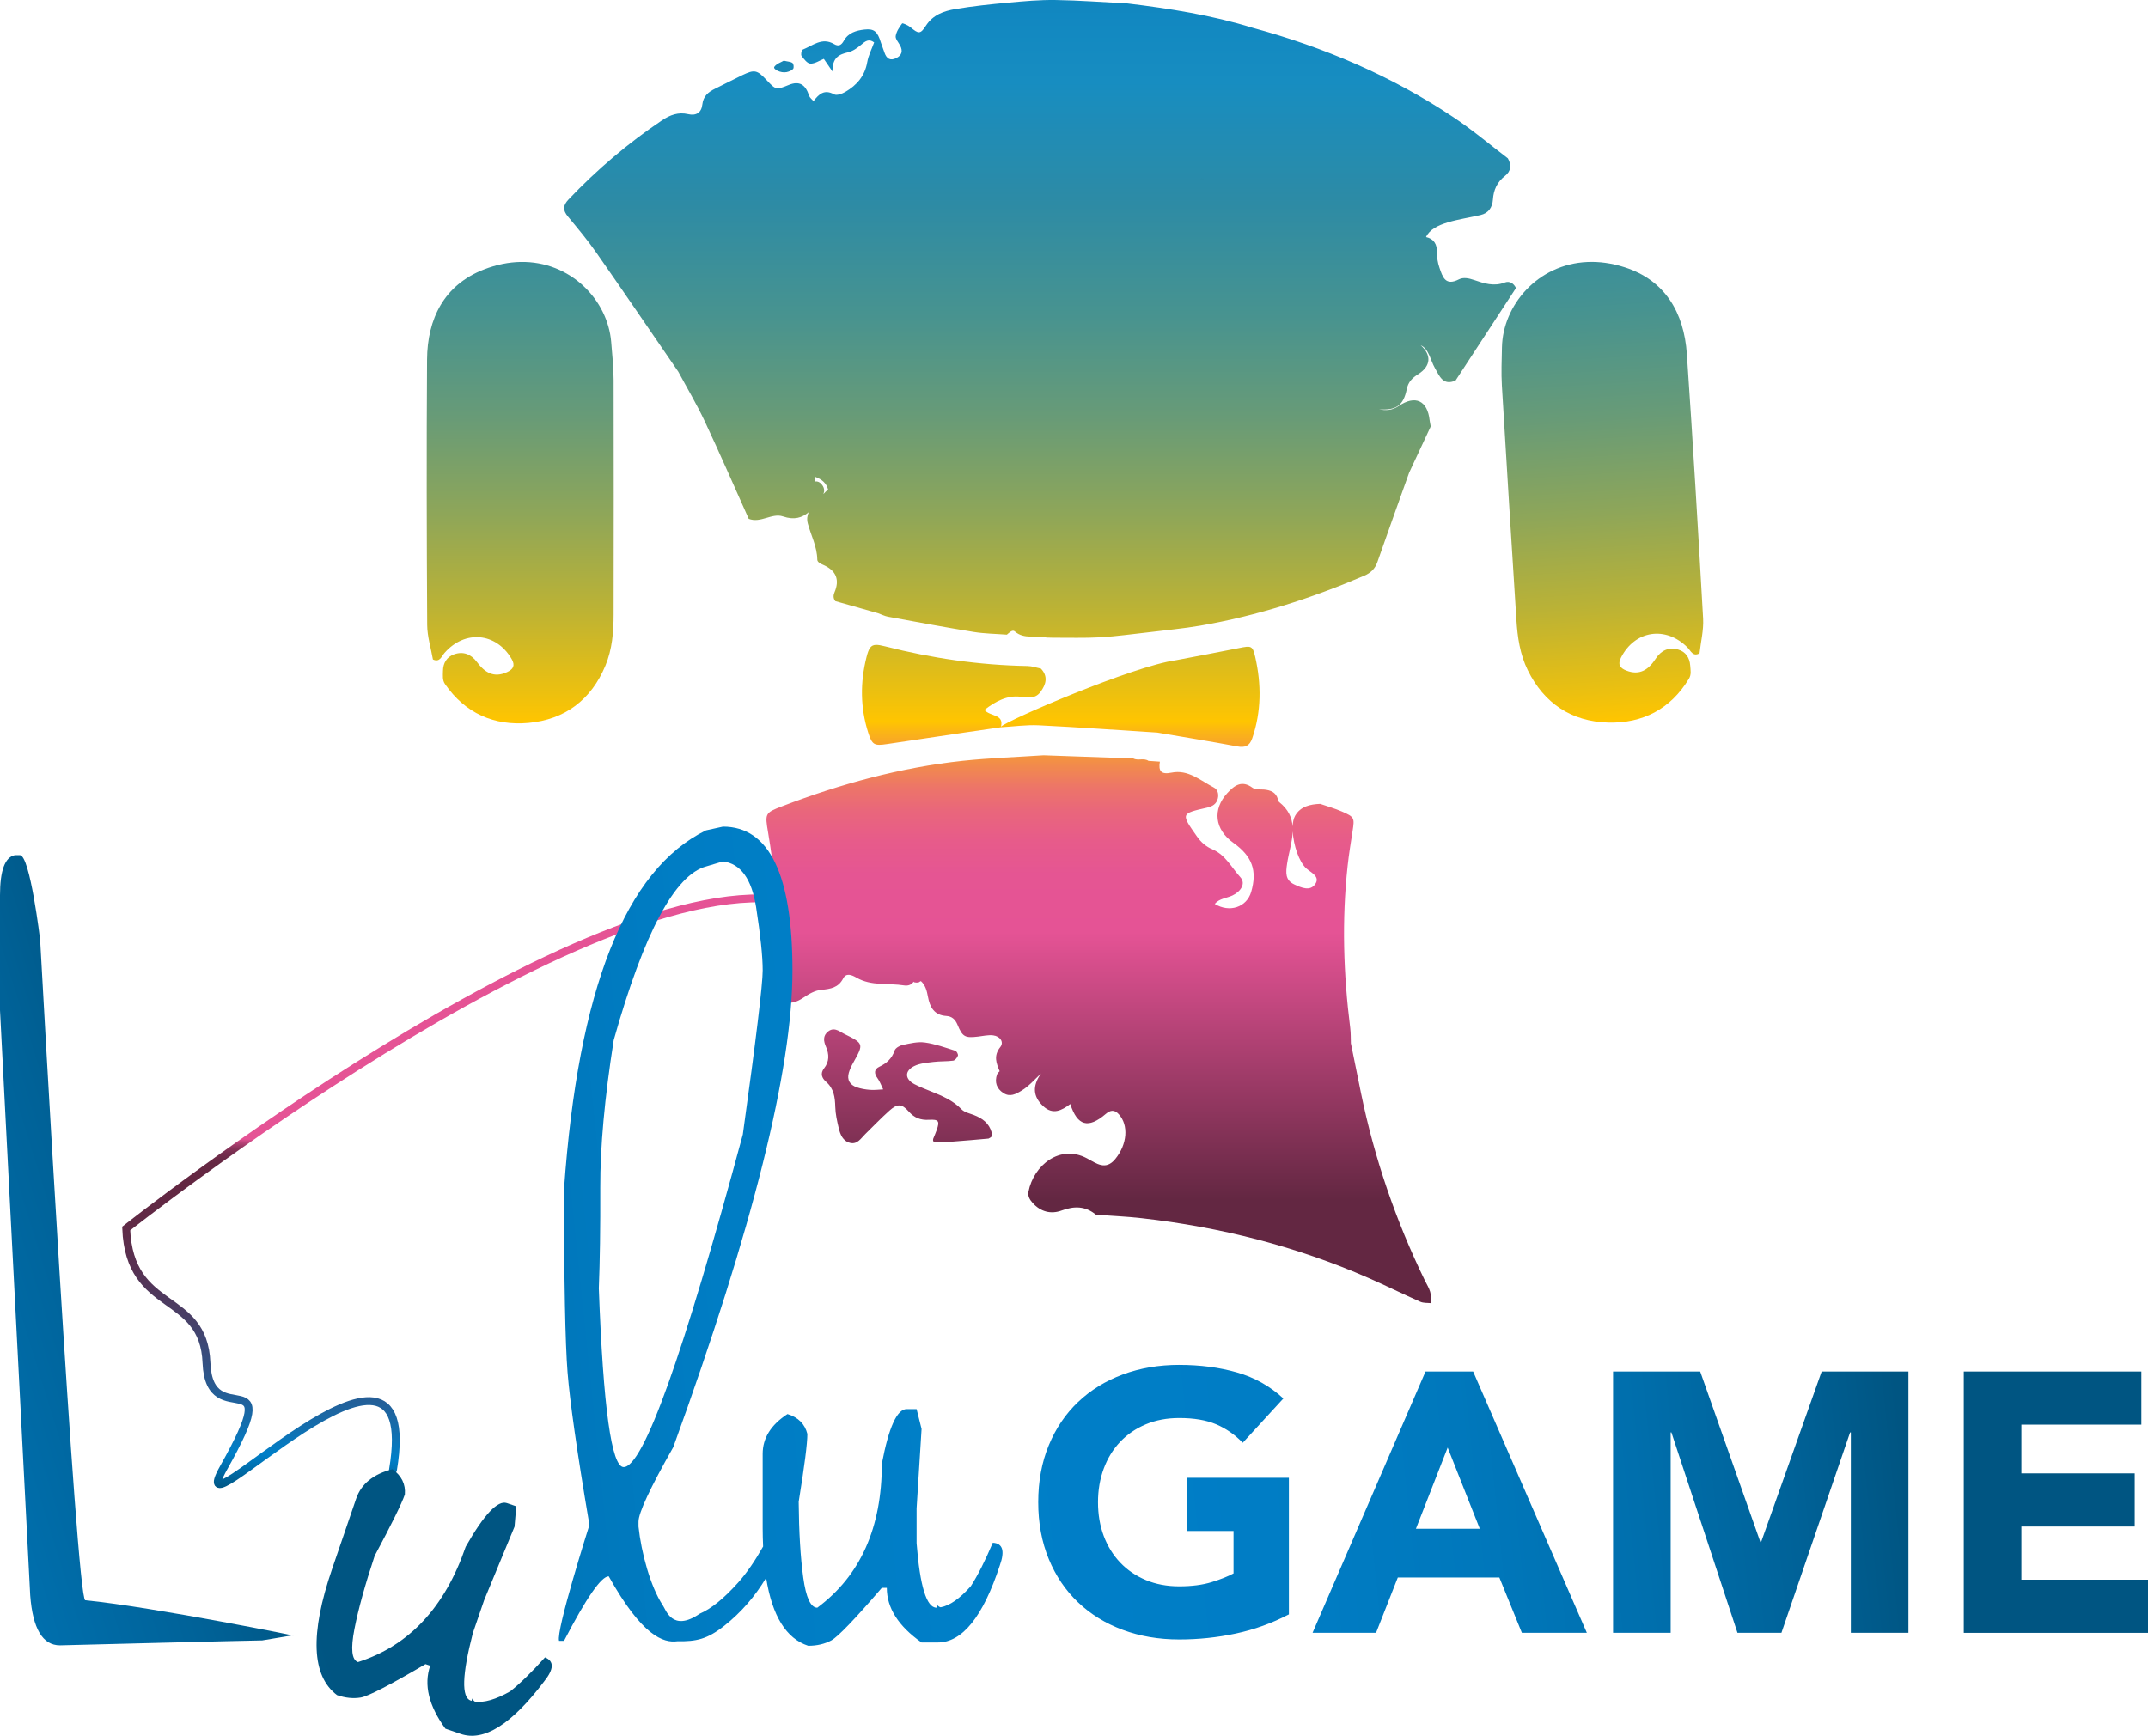 <?xml version="1.0" encoding="UTF-8" standalone="no"?>
<!-- Generator: Adobe Illustrator 16.0.0, SVG Export Plug-In . SVG Version: 6.00 Build 0)  -->

<svg
   version="1.1"
   x="0px"
   y="0px"
   width="273.451"
   height="221.028"
   viewBox="0 0 273.451 221.028"
   enable-background="new 0 0 283.464 325.009"
   xml:space="preserve"
   id="svg1191"
   sodipodi:docname="LogoSalutation.svg"
   inkscape:version="1.3 (0e150ed6c4, 2023-07-21)"
   xmlns:inkscape="http://www.inkscape.org/namespaces/inkscape"
   xmlns:sodipodi="http://sodipodi.sourceforge.net/DTD/sodipodi-0.dtd"
   xmlns:xlink="http://www.w3.org/1999/xlink"
   xmlns="http://www.w3.org/2000/svg"
   xmlns:svg="http://www.w3.org/2000/svg"><defs
   id="defs1191"><linearGradient
     id="SVGID_1_"
     gradientUnits="userSpaceOnUse"
     x1="-63.963"
     y1="257.757"
     x2="-63.963"
     y2="218.885"
     gradientTransform="matrix(-1.148,-0.045,0.045,1.153,-51.068,-110.153)">&#10;		<stop
   offset="0"
   style="stop-color:#005582"
   id="stop1" />&#10;		<stop
   offset="0.106"
   style="stop-color:#007FC8"
   id="stop2" />&#10;		<stop
   offset="0.196"
   style="stop-color:#156CAB"
   id="stop3" />&#10;		<stop
   offset="0.336"
   style="stop-color:#315386"
   id="stop4" />&#10;		<stop
   offset="0.475"
   style="stop-color:#474068"
   id="stop5" />&#10;		<stop
   offset="0.612"
   style="stop-color:#563253"
   id="stop6" />&#10;		<stop
   offset="0.745"
   style="stop-color:#602A46"
   id="stop7" />&#10;		<stop
   offset="0.872"
   style="stop-color:#632742"
   id="stop8" />&#10;		<stop
   offset="0.926"
   style="stop-color:#652843"
   id="stop9" />&#10;		<stop
   offset="0.946"
   style="stop-color:#6C2A48"
   id="stop10" />&#10;		<stop
   offset="0.96"
   style="stop-color:#772E4F"
   id="stop11" />&#10;		<stop
   offset="0.972"
   style="stop-color:#88345A"
   id="stop12" />&#10;		<stop
   offset="0.981"
   style="stop-color:#9E3B68"
   id="stop13" />&#10;		<stop
   offset="0.99"
   style="stop-color:#BA4479"
   id="stop14" />&#10;		<stop
   offset="0.998"
   style="stop-color:#D94F8D"
   id="stop15" />&#10;		<stop
   offset="1"
   style="stop-color:#E55395"
   id="stop16" />&#10;	</linearGradient><linearGradient
     id="SVGID_54_"
     gradientUnits="userSpaceOnUse"
     x1="-75.662"
     y1="-238.974"
     x2="159.335"
     y2="-263.473"
     gradientTransform="matrix(0.981,-0.195,0.195,0.981,-63.929,498.025)">&#10;		<stop
   offset="0"
   style="stop-color:#005582"
   id="stop1109" />&#10;		<stop
   offset="0.033"
   style="stop-color:#005B8B"
   id="stop1110" />&#10;		<stop
   offset="0.145"
   style="stop-color:#006BA6"
   id="stop1111" />&#10;		<stop
   offset="0.259"
   style="stop-color:#0076B9"
   id="stop1112" />&#10;		<stop
   offset="0.376"
   style="stop-color:#007DC4"
   id="stop1113" />&#10;		<stop
   offset="0.5"
   style="stop-color:#007FC8"
   id="stop1114" />&#10;		<stop
   offset="0.657"
   style="stop-color:#007DC5"
   id="stop1115" />&#10;		<stop
   offset="0.764"
   style="stop-color:#0078BC"
   id="stop1116" />&#10;		<stop
   offset="0.855"
   style="stop-color:#006FAD"
   id="stop1117" />&#10;		<stop
   offset="0.938"
   style="stop-color:#006298"
   id="stop1118" />&#10;		<stop
   offset="1"
   style="stop-color:#005582"
   id="stop1119" />&#10;	</linearGradient><linearGradient
     id="SVGID_3_"
     gradientUnits="userSpaceOnUse"
     x1="117.273"
     y1="-2.228"
     x2="117.273"
     y2="257.972"
     gradientTransform="translate(11.287,-101.274)">&#10;				<stop
   offset="0"
   style="stop-color:#005582"
   id="stop38" />&#10;				<stop
   offset="0.15"
   style="stop-color:#007FC8"
   id="stop39" />&#10;				<stop
   offset="0.288"
   style="stop-color:#0380C6"
   id="stop40" />&#10;				<stop
   offset="0.37"
   style="stop-color:#0B82C0"
   id="stop41" />&#10;				<stop
   offset="0.438"
   style="stop-color:#178dc1;stop-opacity:1;"
   id="stop42" />&#10;				<stop
   offset="0.497"
   style="stop-color:#2D8BA5"
   id="stop43" />&#10;				<stop
   offset="0.551"
   style="stop-color:#479390"
   id="stop44" />&#10;				<stop
   offset="0.602"
   style="stop-color:#689B77"
   id="stop45" />&#10;				<stop
   offset="0.649"
   style="stop-color:#8EA659"
   id="stop46" />&#10;				<stop
   offset="0.694"
   style="stop-color:#BAB236"
   id="stop47" />&#10;				<stop
   offset="0.736"
   style="stop-color:#EBC010"
   id="stop48" />&#10;				<stop
   offset="0.751"
   style="stop-color:#FFC500"
   id="stop49" />&#10;				<stop
   offset="0.753"
   style="stop-color:#FDBE0A"
   id="stop50" />&#10;				<stop
   offset="0.763"
   style="stop-color:#F7A12F"
   id="stop51" />&#10;				<stop
   offset="0.773"
   style="stop-color:#F1894E"
   id="stop52" />&#10;				<stop
   offset="0.783"
   style="stop-color:#ED7568"
   id="stop53" />&#10;				<stop
   offset="0.795"
   style="stop-color:#E9667C"
   id="stop54" />&#10;				<stop
   offset="0.809"
   style="stop-color:#E75B8A"
   id="stop55" />&#10;				<stop
   offset="0.826"
   style="stop-color:#E55593"
   id="stop56" />&#10;				<stop
   offset="0.854"
   style="stop-color:#E55395"
   id="stop57" />&#10;				<stop
   offset="0.985"
   style="stop-color:#632742"
   id="stop58" />&#10;			</linearGradient><linearGradient
     id="SVGID_5_"
     gradientUnits="userSpaceOnUse"
     x1="54.939"
     y1="-2.226"
     x2="54.939"
     y2="257.969">&#10;				<stop
   offset="0"
   style="stop-color:#005582"
   id="stop80" />&#10;				<stop
   offset="0.15"
   style="stop-color:#007FC8"
   id="stop81" />&#10;				<stop
   offset="0.288"
   style="stop-color:#0380C6"
   id="stop82" />&#10;				<stop
   offset="0.37"
   style="stop-color:#0B82C0"
   id="stop83" />&#10;				<stop
   offset="0.438"
   style="stop-color:#1986B4"
   id="stop84" />&#10;				<stop
   offset="0.497"
   style="stop-color:#2D8BA5"
   id="stop85" />&#10;				<stop
   offset="0.551"
   style="stop-color:#479390"
   id="stop86" />&#10;				<stop
   offset="0.602"
   style="stop-color:#689B77"
   id="stop87" />&#10;				<stop
   offset="0.649"
   style="stop-color:#8EA659"
   id="stop88" />&#10;				<stop
   offset="0.694"
   style="stop-color:#BAB236"
   id="stop89" />&#10;				<stop
   offset="0.736"
   style="stop-color:#EBC010"
   id="stop90" />&#10;				<stop
   offset="0.751"
   style="stop-color:#FFC500"
   id="stop91" />&#10;				<stop
   offset="0.753"
   style="stop-color:#FDBE0A"
   id="stop92" />&#10;				<stop
   offset="0.763"
   style="stop-color:#F7A12F"
   id="stop93" />&#10;				<stop
   offset="0.773"
   style="stop-color:#F1894E"
   id="stop94" />&#10;				<stop
   offset="0.783"
   style="stop-color:#ED7568"
   id="stop95" />&#10;				<stop
   offset="0.795"
   style="stop-color:#E9667C"
   id="stop96" />&#10;				<stop
   offset="0.809"
   style="stop-color:#E75B8A"
   id="stop97" />&#10;				<stop
   offset="0.826"
   style="stop-color:#E55593"
   id="stop98" />&#10;				<stop
   offset="0.854"
   style="stop-color:#E55395"
   id="stop99" />&#10;				<stop
   offset="0.985"
   style="stop-color:#632742"
   id="stop100" />&#10;			</linearGradient><linearGradient
     id="SVGID_8_"
     gradientUnits="userSpaceOnUse"
     x1="132.394"
     y1="-2.226"
     x2="132.394"
     y2="257.971"
     gradientTransform="translate(11.287,-101.274)">&#10;				<stop
   offset="0"
   style="stop-color:#005582"
   id="stop143" />&#10;				<stop
   offset="0.15"
   style="stop-color:#007FC8"
   id="stop144" />&#10;				<stop
   offset="0.288"
   style="stop-color:#0380C6"
   id="stop145" />&#10;				<stop
   offset="0.37"
   style="stop-color:#0B82C0"
   id="stop146" />&#10;				<stop
   offset="0.438"
   style="stop-color:#1986B4"
   id="stop147" />&#10;				<stop
   offset="0.497"
   style="stop-color:#2D8BA5"
   id="stop148" />&#10;				<stop
   offset="0.551"
   style="stop-color:#479390"
   id="stop149" />&#10;				<stop
   offset="0.602"
   style="stop-color:#689B77"
   id="stop150" />&#10;				<stop
   offset="0.649"
   style="stop-color:#8EA659"
   id="stop151" />&#10;				<stop
   offset="0.694"
   style="stop-color:#BAB236"
   id="stop152" />&#10;				<stop
   offset="0.736"
   style="stop-color:#EBC010"
   id="stop153" />&#10;				<stop
   offset="0.751"
   style="stop-color:#FFC500"
   id="stop154" />&#10;				<stop
   offset="0.753"
   style="stop-color:#FDBE0A"
   id="stop155" />&#10;				<stop
   offset="0.763"
   style="stop-color:#F7A12F"
   id="stop156" />&#10;				<stop
   offset="0.773"
   style="stop-color:#F1894E"
   id="stop157" />&#10;				<stop
   offset="0.783"
   style="stop-color:#ED7568"
   id="stop158" />&#10;				<stop
   offset="0.795"
   style="stop-color:#E9667C"
   id="stop159" />&#10;				<stop
   offset="0.809"
   style="stop-color:#E75B8A"
   id="stop160" />&#10;				<stop
   offset="0.826"
   style="stop-color:#E55593"
   id="stop161" />&#10;				<stop
   offset="0.854"
   style="stop-color:#E55395"
   id="stop162" />&#10;				<stop
   offset="0.985"
   style="stop-color:#632742"
   id="stop163" />&#10;			</linearGradient><linearGradient
     id="SVGID_26_"
     gradientUnits="userSpaceOnUse"
     x1="110.133"
     y1="-2.203"
     x2="110.133"
     y2="257.961"
     gradientTransform="translate(11.287,-101.274)">&#10;				<stop
   offset="0"
   style="stop-color:#005582"
   id="stop521" />&#10;				<stop
   offset="0.15"
   style="stop-color:#007FC8"
   id="stop522" />&#10;				<stop
   offset="0.288"
   style="stop-color:#0380C6"
   id="stop523" />&#10;				<stop
   offset="0.37"
   style="stop-color:#0B82C0"
   id="stop524" />&#10;				<stop
   offset="0.438"
   style="stop-color:#1986B4"
   id="stop525" />&#10;				<stop
   offset="0.497"
   style="stop-color:#2D8BA5"
   id="stop526" />&#10;				<stop
   offset="0.551"
   style="stop-color:#479390"
   id="stop527" />&#10;				<stop
   offset="0.602"
   style="stop-color:#689B77"
   id="stop528" />&#10;				<stop
   offset="0.649"
   style="stop-color:#8EA659"
   id="stop529" />&#10;				<stop
   offset="0.694"
   style="stop-color:#BAB236"
   id="stop530" />&#10;				<stop
   offset="0.736"
   style="stop-color:#EBC010"
   id="stop531" />&#10;				<stop
   offset="0.751"
   style="stop-color:#FFC500"
   id="stop532" />&#10;				<stop
   offset="0.753"
   style="stop-color:#FDBE0A"
   id="stop533" />&#10;				<stop
   offset="0.763"
   style="stop-color:#F7A12F"
   id="stop534" />&#10;				<stop
   offset="0.773"
   style="stop-color:#F1894E"
   id="stop535" />&#10;				<stop
   offset="0.783"
   style="stop-color:#ED7568"
   id="stop536" />&#10;				<stop
   offset="0.795"
   style="stop-color:#E9667C"
   id="stop537" />&#10;				<stop
   offset="0.809"
   style="stop-color:#E75B8A"
   id="stop538" />&#10;				<stop
   offset="0.826"
   style="stop-color:#E55593"
   id="stop539" />&#10;				<stop
   offset="0.854"
   style="stop-color:#E55395"
   id="stop540" />&#10;				<stop
   offset="0.985"
   style="stop-color:#632742"
   id="stop541" />&#10;			</linearGradient><linearGradient
     id="SVGID_38_"
     gradientUnits="userSpaceOnUse"
     x1="88.505"
     y1="-2.272"
     x2="88.505"
     y2="258.03"
     gradientTransform="translate(11.287,-101.274)">&#10;				<stop
   offset="0"
   style="stop-color:#005582"
   id="stop773" />&#10;				<stop
   offset="0.15"
   style="stop-color:#007FC8"
   id="stop774" />&#10;				<stop
   offset="0.288"
   style="stop-color:#0380C6"
   id="stop775" />&#10;				<stop
   offset="0.37"
   style="stop-color:#0B82C0"
   id="stop776" />&#10;				<stop
   offset="0.438"
   style="stop-color:#1986B4"
   id="stop777" />&#10;				<stop
   offset="0.497"
   style="stop-color:#2D8BA5"
   id="stop778" />&#10;				<stop
   offset="0.551"
   style="stop-color:#479390"
   id="stop779" />&#10;				<stop
   offset="0.602"
   style="stop-color:#689B77"
   id="stop780" />&#10;				<stop
   offset="0.649"
   style="stop-color:#8EA659"
   id="stop781" />&#10;				<stop
   offset="0.694"
   style="stop-color:#BAB236"
   id="stop782" />&#10;				<stop
   offset="0.736"
   style="stop-color:#EBC010"
   id="stop783" />&#10;				<stop
   offset="0.751"
   style="stop-color:#FFC500"
   id="stop784" />&#10;				<stop
   offset="0.753"
   style="stop-color:#FDBE0A"
   id="stop785" />&#10;				<stop
   offset="0.763"
   style="stop-color:#F7A12F"
   id="stop786" />&#10;				<stop
   offset="0.773"
   style="stop-color:#F1894E"
   id="stop787" />&#10;				<stop
   offset="0.783"
   style="stop-color:#ED7568"
   id="stop788" />&#10;				<stop
   offset="0.795"
   style="stop-color:#E9667C"
   id="stop789" />&#10;				<stop
   offset="0.809"
   style="stop-color:#E75B8A"
   id="stop790" />&#10;				<stop
   offset="0.826"
   style="stop-color:#E55593"
   id="stop791" />&#10;				<stop
   offset="0.854"
   style="stop-color:#E55395"
   id="stop792" />&#10;				<stop
   offset="0.985"
   style="stop-color:#632742"
   id="stop793" />&#10;			</linearGradient><linearGradient
     id="SVGID_39_"
     gradientUnits="userSpaceOnUse"
     x1="133.944"
     y1="-2.011"
     x2="133.944"
     y2="257.906"
     gradientTransform="translate(11.287,-101.274)">&#10;				<stop
   offset="0"
   style="stop-color:#005582"
   id="stop794" />&#10;				<stop
   offset="0.15"
   style="stop-color:#007FC8"
   id="stop795" />&#10;				<stop
   offset="0.288"
   style="stop-color:#0380C6"
   id="stop796" />&#10;				<stop
   offset="0.37"
   style="stop-color:#0B82C0"
   id="stop797" />&#10;				<stop
   offset="0.438"
   style="stop-color:#1986B4"
   id="stop798" />&#10;				<stop
   offset="0.497"
   style="stop-color:#2D8BA5"
   id="stop799" />&#10;				<stop
   offset="0.551"
   style="stop-color:#479390"
   id="stop800" />&#10;				<stop
   offset="0.602"
   style="stop-color:#689B77"
   id="stop801" />&#10;				<stop
   offset="0.649"
   style="stop-color:#8EA659"
   id="stop802" />&#10;				<stop
   offset="0.694"
   style="stop-color:#BAB236"
   id="stop803" />&#10;				<stop
   offset="0.736"
   style="stop-color:#EBC010"
   id="stop804" />&#10;				<stop
   offset="0.751"
   style="stop-color:#FFC500"
   id="stop805" />&#10;				<stop
   offset="0.753"
   style="stop-color:#FDBE0A"
   id="stop806" />&#10;				<stop
   offset="0.763"
   style="stop-color:#F7A12F"
   id="stop807" />&#10;				<stop
   offset="0.773"
   style="stop-color:#F1894E"
   id="stop808" />&#10;				<stop
   offset="0.783"
   style="stop-color:#ED7568"
   id="stop809" />&#10;				<stop
   offset="0.795"
   style="stop-color:#E9667C"
   id="stop810" />&#10;				<stop
   offset="0.809"
   style="stop-color:#E75B8A"
   id="stop811" />&#10;				<stop
   offset="0.826"
   style="stop-color:#E55593"
   id="stop812" />&#10;				<stop
   offset="0.854"
   style="stop-color:#E55395"
   id="stop813" />&#10;				<stop
   offset="0.985"
   style="stop-color:#632742"
   id="stop814" />&#10;			</linearGradient><linearGradient
     id="SVGID_46_"
     gradientUnits="userSpaceOnUse"
     x1="141.747"
     y1="-2.822"
     x2="141.747"
     y2="258.6"
     gradientTransform="translate(11.287,-101.274)">&#10;				<stop
   offset="0"
   style="stop-color:#005582"
   id="stop941" />&#10;				<stop
   offset="0.15"
   style="stop-color:#007FC8"
   id="stop942" />&#10;				<stop
   offset="0.288"
   style="stop-color:#0380C6"
   id="stop943" />&#10;				<stop
   offset="0.37"
   style="stop-color:#0B82C0"
   id="stop944" />&#10;				<stop
   offset="0.438"
   style="stop-color:#1986B4"
   id="stop945" />&#10;				<stop
   offset="0.497"
   style="stop-color:#2D8BA5"
   id="stop946" />&#10;				<stop
   offset="0.551"
   style="stop-color:#479390"
   id="stop947" />&#10;				<stop
   offset="0.602"
   style="stop-color:#689B77"
   id="stop948" />&#10;				<stop
   offset="0.649"
   style="stop-color:#8EA659"
   id="stop949" />&#10;				<stop
   offset="0.694"
   style="stop-color:#BAB236"
   id="stop950" />&#10;				<stop
   offset="0.736"
   style="stop-color:#EBC010"
   id="stop951" />&#10;				<stop
   offset="0.751"
   style="stop-color:#FFC500"
   id="stop952" />&#10;				<stop
   offset="0.753"
   style="stop-color:#FDBE0A"
   id="stop953" />&#10;				<stop
   offset="0.763"
   style="stop-color:#F7A12F"
   id="stop954" />&#10;				<stop
   offset="0.773"
   style="stop-color:#F1894E"
   id="stop955" />&#10;				<stop
   offset="0.783"
   style="stop-color:#ED7568"
   id="stop956" />&#10;				<stop
   offset="0.795"
   style="stop-color:#E9667C"
   id="stop957" />&#10;				<stop
   offset="0.809"
   style="stop-color:#E75B8A"
   id="stop958" />&#10;				<stop
   offset="0.826"
   style="stop-color:#E55593"
   id="stop959" />&#10;				<stop
   offset="0.854"
   style="stop-color:#E55395"
   id="stop960" />&#10;				<stop
   offset="0.985"
   style="stop-color:#632742"
   id="stop961" />&#10;			</linearGradient><linearGradient
     id="SVGID_56_"
     gradientUnits="userSpaceOnUse"
     x1="7.93"
     y1="269.206"
     x2="242.93"
     y2="244.706"
     gradientTransform="translate(-5.006,-101.274)">&#10;			<stop
   offset="0"
   style="stop-color:#005582"
   id="stop1131" />&#10;			<stop
   offset="0.033"
   style="stop-color:#005B8B"
   id="stop1132" />&#10;			<stop
   offset="0.145"
   style="stop-color:#006BA6"
   id="stop1133" />&#10;			<stop
   offset="0.259"
   style="stop-color:#0076B9"
   id="stop1134" />&#10;			<stop
   offset="0.376"
   style="stop-color:#007DC4"
   id="stop1135" />&#10;			<stop
   offset="0.5"
   style="stop-color:#007FC8"
   id="stop1136" />&#10;			<stop
   offset="0.657"
   style="stop-color:#007DC5"
   id="stop1137" />&#10;			<stop
   offset="0.764"
   style="stop-color:#0078BC"
   id="stop1138" />&#10;			<stop
   offset="0.855"
   style="stop-color:#006FAD"
   id="stop1139" />&#10;			<stop
   offset="0.938"
   style="stop-color:#006298"
   id="stop1140" />&#10;			<stop
   offset="1"
   style="stop-color:#005582"
   id="stop1141" />&#10;		</linearGradient><linearGradient
     inkscape:collect="always"
     xlink:href="#SVGID_5_"
     id="linearGradient24"
     gradientUnits="userSpaceOnUse"
     x1="54.939"
     y1="-2.226"
     x2="54.939"
     y2="257.969"
     gradientTransform="matrix(-0.998,0.062,0.062,0.998,248.646,-104.41)" /><linearGradient
     inkscape:collect="always"
     xlink:href="#SVGID_5_"
     id="linearGradient2"
     gradientUnits="userSpaceOnUse"
     x1="54.939"
     y1="-2.226"
     x2="54.939"
     y2="257.969"
     gradientTransform="translate(11.287,-101.274)" /></defs><sodipodi:namedview
   id="namedview1191"
   pagecolor="#000000"
   bordercolor="#eeeeee"
   borderopacity="1"
   inkscape:showpageshadow="0"
   inkscape:pageopacity="0"
   inkscape:pagecheckerboard="0"
   inkscape:deskcolor="#d1d1d1"
   inkscape:zoom="1.1661215"
   inkscape:cx="124.34381"
   inkscape:cy="244.39991"
   inkscape:window-width="1280"
   inkscape:window-height="961"
   inkscape:window-x="-8"
   inkscape:window-y="-8"
   inkscape:window-maximized="1"
   inkscape:current-layer="svg1191" />&#10;<path
   id="path23"
   style="fill:url(#linearGradient24)"
   d="m 202.108,33.362 c 1.475,-0.062 3.055,0.142 4.715,0.673 5.146,1.646 7.56,5.778 7.921,11.016 0.768,11.231 1.439,22.471 2.071,33.712 0.082,1.464 -0.293,2.954 -0.457,4.431 -0.86,0.461 -1.108,-0.324 -1.532,-0.75 -2.782,-2.788 -6.714,-2.174 -8.469,1.3 -0.445,0.878 -0.12,1.332 0.685,1.644 1.735,0.675 2.846,-0.145 3.749,-1.528 0.673,-1.035 1.651,-1.498 2.844,-1.151 0.951,0.278 1.463,1.024 1.537,2.032 0.04,0.573 0.172,1.156 -0.167,1.693 -2.336,3.867 -5.914,5.694 -10.282,5.574 -4.638,-0.13 -8.148,-2.421 -10.233,-6.673 -0.993,-2.025 -1.306,-4.212 -1.445,-6.429 -0.629,-9.936 -1.256,-19.873 -1.847,-29.814 -0.095,-1.617 -0.023,-3.244 0.01,-4.865 0.11,-5.328 4.509,-10.595 10.902,-10.865 z"
   sodipodi:nodetypes="sccccccccccccscccs"
   inkscape:transform-center-y="27.843031"
   inkscape:transform-center-x="-1.7607154" />&#10;&#10;<path
   fill="none"
   stroke="url(#SVGID_1_)"
   stroke-linecap="round"
   stroke-miterlimit="10"
   d="m 50.029,187.162 c 4.06,-24.095 -27.543,10.377 -21.55,-0.278 8.113,-14.423 -1.831,-4.124 -2.192,-13.331 -0.361,-9.213 -9.794,-6.192 -10.223,-17.114 0,0 58.873,-46.668 84.707,-41.668"
   id="path16"
   style="stroke:url(#SVGID_1_)"
   sodipodi:nodetypes="ccccc" /><path
   id="path58"
   style="fill:url(#SVGID_3_)"
   d="m 134.366,0.004 c -2.001,-0.032 -4.011,0.153 -6.008,0.336 -2.257,0.208 -4.515,0.441 -6.746,0.818 -1.461,0.248 -2.847,0.729 -3.754,2.139 -0.701,1.09 -0.94,1.016 -1.957,0.168 -0.3,-0.25 -0.999,-0.55 -1.053,-0.479 -0.361,0.479 -0.731,1.03 -0.822,1.602 -0.059,0.36 0.355,0.802 0.564,1.201 0.37,0.703 0.226,1.251 -0.496,1.607 -0.765,0.377 -1.231,0.066 -1.49,-0.684 -0.15,-0.427 -0.304,-0.851 -0.457,-1.277 -0.436,-1.434 -0.864,-1.81 -2.1,-1.672 -1.052,0.118 -2.055,0.404 -2.627,1.43 -0.294,0.528 -0.637,0.778 -1.248,0.414 -1.516,-0.901 -2.717,0.203 -3.992,0.713 -0.141,0.057 -0.255,0.637 -0.137,0.795 0.3,0.404 0.722,0.969 1.117,0.986 0.563,0.025 1.143,-0.383 1.717,-0.607 0.267,0.395 0.538,0.789 1.102,1.611 -0.028,-1.8 0.864,-2.187 1.986,-2.449 0.589,-0.137 1.16,-0.532 1.633,-0.936 0.538,-0.459 0.997,-0.849 1.684,-0.32 -0.3,0.836 -0.73,1.65 -0.879,2.514 -0.305,1.761 -1.326,2.939 -2.789,3.791 -0.412,0.239 -1.097,0.493 -1.424,0.314 -1.26,-0.692 -1.948,-0.021 -2.625,0.859 h -0.002 c -0.193,-0.23 -0.474,-0.429 -0.561,-0.691 -0.46,-1.446 -1.263,-1.901 -2.549,-1.383 -1.661,0.67 -1.662,0.67 -2.885,-0.631 -1.187,-1.263 -1.517,-1.341 -3.045,-0.613 -1.174,0.562 -2.326,1.172 -3.496,1.742 -0.863,0.419 -1.501,0.95 -1.617,2.012 -0.112,1.027 -0.787,1.462 -1.811,1.221 -1.243,-0.293 -2.308,0.108 -3.314,0.785 -4.338,2.915 -8.291,6.28 -11.896,10.07 -0.735,0.771 -0.759,1.38 -0.09,2.184 1.246,1.5 2.503,3.003 3.619,4.6 3.502,5.014 6.938,10.072 10.402,15.113 0.004,0.003 0.008,0.007 0.012,0.01 1.135,2.111 2.366,4.177 3.385,6.344 1.932,4.111 3.74,8.279 5.6,12.424 1.516,0.596 2.964,-0.784 4.355,-0.307 1.457,0.498 2.447,0.158 3.277,-0.535 -0.18,0.427 -0.255,0.889 -0.115,1.42 0.406,1.531 1.187,2.958 1.211,4.617 0.002,0.357 0.494,0.551 0.852,0.715 1.574,0.723 2.018,1.883 1.332,3.475 -0.163,0.381 -0.152,0.749 0.105,1.092 1.818,0.516 3.637,1.029 5.453,1.547 0.423,0.152 0.833,0.365 1.27,0.445 3.624,0.666 7.247,1.344 10.883,1.934 1.396,0.227 2.825,0.239 4.242,0.348 0.294,-0.25 0.711,-0.671 0.994,-0.422 1.22,1.077 2.721,0.445 4.049,0.791 0.278,0.007 0.559,0.013 0.838,0.021 2.006,-0.01 4.018,0.061 6.014,-0.053 2.058,-0.118 4.103,-0.418 6.154,-0.639 2.191,-0.276 4.4,-0.468 6.576,-0.844 7.216,-1.241 14.136,-3.485 20.861,-6.355 0.832,-0.355 1.381,-0.881 1.686,-1.756 1.326,-3.807 2.693,-7.598 4.047,-11.395 h 0.002 c 0.914,-1.955 1.823,-3.912 2.738,-5.863 -0.033,-0.253 -0.11,-0.492 -0.137,-0.752 -0.273,-2.559 -1.832,-3.287 -3.959,-1.834 -0.793,0.543 -1.607,0.577 -2.488,0.404 2.175,0.154 3.103,-0.465 3.527,-2.551 0.191,-0.935 0.695,-1.437 1.457,-1.918 1.681,-1.061 1.681,-2.484 0.324,-3.678 1.045,0.453 1.201,1.84 1.824,2.928 0.56,0.974 1.017,2.263 2.613,1.555 2.564,-3.925 5.127,-7.85 7.691,-11.775 -0.289,-0.609 -0.832,-0.934 -1.42,-0.705 -1.393,0.541 -2.651,0.114 -3.938,-0.326 -0.62,-0.213 -1.334,-0.368 -1.895,-0.08 -1.738,0.895 -2.09,-0.291 -2.5,-1.51 -0.211,-0.621 -0.309,-1.244 -0.297,-1.895 0.015,-1.037 -0.387,-1.755 -1.402,-1.975 0.851,-1.887 4.334,-2.195 6.936,-2.803 1.016,-0.237 1.51,-0.969 1.58,-1.969 0.082,-1.233 0.535,-2.234 1.531,-3.008 0.785,-0.609 0.857,-1.397 0.369,-2.246 -2.317,-1.765 -4.551,-3.656 -6.973,-5.266 -7.854,-5.226 -16.426,-8.892 -25.52,-11.355 -5.216,-1.613 -10.583,-2.453 -15.984,-3.105 h -0.002 -0.002 c -3.036,-0.154 -6.074,-0.387 -9.113,-0.434 z M 103.805,60.732 c 0.82,0.299 1.403,0.8 1.621,1.615 -0.117,0.086 -0.233,0.175 -0.336,0.285 -0.079,0.094 -0.178,0.185 -0.264,0.277 0.141,-0.365 0.14,-0.742 -0.158,-1.146 -0.3,-0.405 -0.633,-0.502 -0.973,-0.447 0.033,-0.162 0.07,-0.323 0.096,-0.486 0.01,-0.032 0.006,-0.066 0.014,-0.098 z" /><path
   id="path100"
   style="fill:url(#linearGradient2)"
   d="m 66.254,33.357 c -1.476,0.029 -3.041,0.331 -4.664,0.963 -5.034,1.961 -7.189,6.234 -7.225,11.484 -0.072,11.257 -0.046,22.517 0.018,33.775 0.009,1.466 0.475,2.931 0.73,4.395 0.887,0.407 1.085,-0.392 1.482,-0.844 2.604,-2.955 6.567,-2.585 8.533,0.773 0.498,0.849 0.202,1.322 -0.582,1.684 -1.69,0.781 -2.85,0.031 -3.836,-1.293 -0.736,-0.991 -1.74,-1.393 -2.91,-0.973 -0.932,0.336 -1.397,1.112 -1.408,2.123 -0.004,0.574 -0.101,1.165 0.271,1.68 2.571,3.715 6.254,5.318 10.607,4.928 4.621,-0.417 7.983,-2.92 9.801,-7.293 0.866,-2.083 1.043,-4.285 1.045,-6.506 0.013,-9.956 0.025,-19.913 0,-29.871 -0.005,-1.62 -0.178,-3.239 -0.311,-4.855 -0.44,-5.311 -5.156,-10.296 -11.553,-10.17 z"
   sodipodi:nodetypes="sccccccccccccscccs" /><path
   id="path163"
   style="fill:url(#SVGID_8_)"
   d="m 132.864,96.176 c -0.002,0.001 -0.005,9.2e-4 -0.008,0.002 -3.427,0.228 -6.868,0.343 -10.283,0.703 -7.935,0.843 -15.574,2.943 -23.012,5.789 -2.183,0.834 -2.188,0.921 -1.779,3.334 0.728,4.301 1.164,8.625 1.07,12.994 -0.034,1.624 0.022,3.25 0.039,4.877 0.224,0.569 0.128,1.176 0.211,1.764 0.299,2.11 1.392,2.6 3.189,1.393 0.712,-0.476 1.43,-0.909 2.291,-0.992 1.121,-0.108 2.145,-0.255 2.758,-1.445 0.383,-0.749 1.093,-0.454 1.695,-0.104 1.893,1.1 4.044,0.666 6.068,0.99 0.466,0.076 0.936,-0.061 1.205,-0.48 0.022,0.025 0.044,0.055 0.066,0.078 0.185,0.045 0.371,0.056 0.559,0.025 0.103,-0.074 0.201,-0.124 0.301,-0.176 0.574,0.512 0.763,1.234 0.902,2.004 0.238,1.305 0.791,2.342 2.332,2.438 0.71,0.044 1.141,0.428 1.428,1.119 0.648,1.563 0.966,1.701 2.623,1.506 0.64,-0.076 1.296,-0.234 1.92,-0.156 0.903,0.11 1.4,0.877 0.902,1.494 -0.892,1.111 -0.492,2.074 -0.078,3.072 -0.135,0.113 -0.247,0.242 -0.328,0.4 -0.345,0.997 -0.065,1.81 0.793,2.373 0.842,0.553 1.593,0.148 2.346,-0.314 0.889,-0.545 1.562,-1.316 2.457,-2.174 -1.141,1.621 -1.019,2.959 0.283,4.17 1.223,1.141 2.35,0.541 3.441,-0.277 0.902,2.788 2.284,3.169 4.504,1.268 0.626,-0.539 1.13,-0.559 1.67,0.031 1.276,1.39 1.082,3.835 -0.445,5.699 -1.238,1.509 -2.397,0.564 -3.607,-0.082 -3.447,-1.838 -6.801,0.893 -7.447,4.25 -0.104,0.539 0.152,1.003 0.518,1.412 1.023,1.143 2.333,1.486 3.705,0.98 1.605,-0.592 3.026,-0.578 4.367,0.537 1.942,0.143 3.888,0.224 5.824,0.443 10.006,1.127 19.676,3.576 28.912,7.629 2.201,0.965 4.356,2.039 6.553,3.012 0.418,0.186 0.941,0.131 1.416,0.184 -0.047,-0.486 -0.023,-0.994 -0.158,-1.455 -0.142,-0.492 -0.433,-0.941 -0.66,-1.41 -3.718,-7.633 -6.445,-15.604 -8.15,-23.924 -0.429,-2.096 -0.851,-4.196 -1.279,-6.295 -0.001,1e-5 -0.003,-2e-5 -0.004,0 -0.023,-0.648 -1.2e-4,-1.305 -0.082,-1.947 -0.865,-6.87 -1.082,-13.748 -0.334,-20.641 0.162,-1.487 0.402,-2.965 0.631,-4.443 0.264,-1.69 0.248,-1.799 -1.375,-2.504 -0.889,-0.385 -1.83,-0.649 -2.746,-0.967 -1.279,0.058 -2.5,0.305 -3.195,1.521 -0.194,0.34 -0.292,0.817 -0.316,1.359 -0.082,-1.106 -0.521,-2.164 -1.723,-3.119 -0.089,-0.072 -0.115,-0.232 -0.15,-0.357 -0.246,-0.889 -0.939,-1.142 -1.748,-1.225 -0.502,-0.05 -1.07,0.077 -1.49,-0.234 -1.345,-0.99 -2.285,-0.312 -3.193,0.674 -1.924,2.09 -1.621,4.649 0.76,6.342 2.399,1.709 3.061,3.527 2.27,6.248 -0.563,1.944 -2.754,2.693 -4.639,1.531 0.604,-0.707 1.514,-0.723 2.256,-1.074 1.022,-0.48 1.75,-1.501 1.004,-2.324 -1.103,-1.217 -1.902,-2.834 -3.492,-3.52 -0.889,-0.384 -1.498,-0.909 -2.045,-1.689 -2.031,-2.895 -2.059,-2.888 1.295,-3.65 0.701,-0.16 1.211,-0.465 1.381,-1.189 0.131,-0.563 -0.035,-1.127 -0.514,-1.375 -1.703,-0.889 -3.268,-2.332 -5.391,-1.896 -1.334,0.272 -1.678,-0.197 -1.479,-1.396 -0.484,-0.034 -0.967,-0.067 -1.447,-0.1 -0.605,-0.404 -1.34,0.017 -1.955,-0.309 -3.797,-0.133 -7.594,-0.267 -11.391,-0.4 z m 31.707,9.691 c 0.09,1.757 0.808,3.915 1.756,4.742 0.601,0.523 1.746,1.01 1.119,1.951 -0.652,0.978 -1.779,0.478 -2.668,0.066 -1.188,-0.552 -1.094,-1.512 -0.924,-2.652 0.2,-1.354 0.668,-2.756 0.717,-4.107 z m -58.443,25.217 c -0.226,-0.003 -0.458,0.068 -0.699,0.258 -0.7,0.552 -0.587,1.243 -0.281,1.943 0.42,0.967 0.442,1.885 -0.242,2.758 -0.512,0.651 -0.28,1.244 0.262,1.715 0.987,0.858 1.134,1.963 1.166,3.18 0.022,0.901 0.226,1.804 0.434,2.686 0.196,0.834 0.526,1.685 1.467,1.91 0.915,0.219 1.366,-0.584 1.912,-1.119 1.019,-0.996 2.008,-2.031 3.068,-2.98 1.021,-0.914 1.574,-0.918 2.471,0.1 0.722,0.817 1.504,1.112 2.57,1.055 1.261,-0.07 1.39,0.165 0.988,1.311 -0.128,0.367 -0.288,0.725 -0.434,1.086 -0.094,0.356 0.043,0.482 0.391,0.391 0.703,0 1.407,0.036 2.105,-0.012 1.516,-0.104 3.029,-0.253 4.543,-0.383 0.318,-0.164 0.624,-0.335 0.395,-0.779 -0.325,-1.184 -1.19,-1.809 -2.275,-2.225 -0.541,-0.207 -1.192,-0.341 -1.566,-0.73 -1.081,-1.123 -2.444,-1.693 -3.834,-2.256 -0.722,-0.294 -1.456,-0.574 -2.146,-0.932 -1.239,-0.644 -1.29,-1.685 -0.035,-2.311 0.722,-0.359 1.61,-0.42 2.434,-0.525 0.837,-0.105 1.691,-0.051 2.525,-0.164 0.235,-0.033 0.508,-0.379 0.602,-0.637 0.057,-0.156 -0.157,-0.567 -0.326,-0.621 -1.282,-0.402 -2.565,-0.873 -3.883,-1.053 -0.92,-0.126 -1.906,0.12 -2.84,0.316 -0.384,0.08 -0.908,0.391 -1.016,0.715 -0.341,1.018 -1.002,1.611 -1.938,2.055 -0.659,0.311 -0.7,0.83 -0.246,1.445 0.316,0.429 0.495,0.957 0.734,1.441 -0.559,0.026 -1.121,0.103 -1.674,0.059 -0.576,-0.045 -1.17,-0.143 -1.713,-0.334 -0.845,-0.3 -1.249,-0.938 -0.986,-1.846 0.127,-0.435 0.323,-0.854 0.545,-1.25 1.377,-2.463 1.381,-2.459 -1.211,-3.738 -0.059,-0.029 -0.115,-0.065 -0.172,-0.098 -0.357,-0.214 -0.717,-0.425 -1.094,-0.43 z" /><path
   id="path541"
   style="fill:url(#SVGID_26_)"
   d="m 111.5,82.113 c -0.655,0.026 -0.909,0.454 -1.189,1.561 -0.815,3.219 -0.8,6.446 0.219,9.627 0.503,1.572 0.774,1.69 2.434,1.438 3.277,-0.494 6.557,-0.977 9.838,-1.463 1.538,-0.227 3.076,-0.445 4.611,-0.668 1.611,-0.093 3.227,-0.33 4.828,-0.252 5.03,0.246 10.057,0.61 15.082,0.928 2.1e-4,-3.1e-4 0.002,3.1e-4 0.002,0 3.388,0.578 6.781,1.123 10.158,1.756 1.014,0.19 1.59,-0.029 1.934,-1.031 1.168,-3.418 1.17,-6.882 0.379,-10.352 -0.334,-1.467 -0.514,-1.452 -2.076,-1.135 -2.67,0.54 -5.346,1.035 -8.02,1.547 -5.461,0.744 -21.531,7.67 -22.271,8.465 0.405,-1.635 -1.369,-1.268 -2.102,-2.137 1.384,-1.095 2.917,-1.881 4.568,-1.678 1.068,0.133 1.925,0.259 2.572,-0.619 0.687,-0.932 1,-1.966 0.041,-2.967 -0.566,-0.112 -1.132,-0.317 -1.701,-0.326 -6.145,-0.108 -12.177,-0.986 -18.125,-2.506 -0.503,-0.128 -0.884,-0.199 -1.182,-0.188 z" /><path
   fill="url(#SVGID_38_)"
   d="m 99.774,7.726 c 0.525,0.125 0.897,0.122 1.12,0.302 0.146,0.117 0.194,0.6 0.073,0.745 -0.183,0.219 -0.536,0.348 -0.84,0.411 -0.741,0.153 -1.765,-0.376 -1.548,-0.683 0.278,-0.393 0.858,-0.571 1.195,-0.775 z"
   id="path793"
   style="fill:url(#SVGID_38_)" /><path
   fill="url(#SVGID_39_)"
   d="m 146.208,96.885 c -0.652,-0.104 -1.303,-0.205 -1.955,-0.307 0.653,0.102 1.303,0.204 1.955,0.307 z"
   id="path814"
   style="fill:url(#SVGID_39_)" /><path
   fill="url(#SVGID_46_)"
   d="m 153.31,22.788 c -0.084,0.068 -0.156,0.171 -0.236,0.179 -0.102,0.009 -0.211,-0.061 -0.316,-0.097 0.072,-0.063 0.141,-0.174 0.219,-0.182 0.101,-0.01 0.21,0.061 0.333,0.1 z"
   id="path961"
   style="fill:url(#SVGID_46_)" /><path
   id="path1119"
   style="fill:url(#SVGID_54_)"
   d="M 1.896,108.892 C 0.633,109.137 2.1470268e-7,110.843 2.1470268e-7,114.006 v 14.641 L 3.846,203.14 c 0.319,4.254 1.583,6.373 3.793,6.373 0,0 24.481,-0.629 25.744,-0.629 l 3.795,-0.633 c 2.355,0.421 -17.683,-3.635 -26.324,-4.479 -1.124,0 -5.742,-84.08 -5.742,-84.08 0,0 -1.283,-10.801 -2.58,-10.801 z m 48.068,78.191 c -2.439,0.618 -3.981,1.87 -4.629,3.766 l -3.07,8.973 c -2.819,8.24 -2.605,13.582 0.641,16.031 1.063,0.364 2.068,0.465 3.014,0.307 0.945,-0.158 3.697,-1.576 8.246,-4.254 l 0.598,0.207 c -0.831,2.428 -0.183,5.098 1.936,8.012 l 1.947,0.666 c 2.957,1.014 6.505,-1.225 10.646,-6.713 1.232,-1.545 1.264,-2.554 0.09,-3.031 -1.683,1.875 -3.16,3.318 -4.436,4.33 -1.838,1.039 -3.339,1.473 -4.504,1.297 -0.125,-0.076 -0.225,-0.209 -0.314,-0.387 l -0.105,0.299 -0.098,-0.033 c -1.195,-0.408 -1.108,-3.276 0.266,-8.594 0.149,-0.432 1.436,-4.188 1.436,-4.188 l 3.873,-9.365 0.221,-2.598 -1.197,-0.41 c -1.164,-0.397 -2.91,1.455 -5.24,5.559 -2.64,7.709 -7.21,12.606 -13.713,14.686 -0.798,-0.274 -0.947,-1.678 -0.449,-4.221 0.497,-2.537 1.354,-5.641 2.572,-9.307 2.166,-4.048 3.446,-6.654 3.844,-7.818 0.112,-1.297 -0.416,-2.37 -1.572,-3.213 z" /><path
   id="path1141"
   style="fill:url(#SVGID_56_)"
   d="m 92.033,105.261 -2.16,0.475 c -10.253,5.022 -16.278,20.248 -18.07,45.674 0,11.803 0.152,19.58 0.449,23.34 0.3,3.758 1.204,10.1 2.715,19.02 v 0.631 c 0,0 -4.218,13.275 -3.795,14.539 h 0.631 c 2.845,-5.477 4.742,-8.217 5.691,-8.217 4.252,7.619 6.95,8.514 8.744,8.268 2.383,0.039 3.784,-0.238 5.979,-1.977 2.117,-1.676 3.887,-3.713 5.314,-6.096 0.771,4.844 2.55,7.732 5.355,8.65 1.121,0 2.105,-0.229 2.949,-0.686 0.843,-0.459 2.985,-2.689 6.426,-6.691 h 0.635 c 0,2.564 1.477,4.883 4.424,6.957 h 2.057 c 3.125,0 5.757,-3.27 7.902,-9.801 0.669,-1.863 0.372,-2.828 -0.893,-2.896 -0.985,2.318 -1.915,4.16 -2.795,5.529 -1.402,1.582 -2.684,2.477 -3.842,2.688 -0.142,-0.033 -0.284,-0.121 -0.426,-0.264 v 0.316 h -0.104 c -1.263,0 -2.109,-2.742 -2.531,-8.221 v -4.424 l 0.633,-10.117 -0.633,-2.527 h -1.264 c -1.229,0 -2.28,2.319 -3.16,6.953 0,8.151 -2.736,14.262 -8.217,18.336 -0.843,0 -1.438,-1.281 -1.791,-3.848 -0.353,-2.563 -0.546,-5.776 -0.58,-9.641 0.736,-4.531 1.105,-7.41 1.105,-8.639 -0.315,-1.264 -1.159,-2.109 -2.529,-2.529 -2.106,1.367 -3.16,3.057 -3.16,5.059 v 9.482 c 0,0.809 0.023,1.577 0.057,2.324 -1.015,1.797 -2.074,3.359 -3.189,4.604 -1.812,2.02 -3.434,3.336 -4.875,3.949 -3.524,2.42 -4.325,-0.539 -4.717,-1.078 -1.559,-2.369 -2.729,-6.669 -3.082,-10.006 v -0.631 c 0,-1.125 1.475,-4.285 4.424,-9.484 10.116,-27.852 15.174,-48.08 15.174,-60.689 0,-12.222 -2.95,-18.332 -8.852,-18.332 z m 0.002,4.428 c 2.248,0.278 3.653,2.219 4.219,5.818 0.56,3.602 0.84,6.288 0.84,8.062 0,1.772 -0.84,8.735 -2.529,20.889 -7.62,28.236 -12.678,42.355 -15.17,42.355 -1.546,0 -2.602,-7.588 -3.162,-22.76 0.139,-3.407 0.202,-7.685 0.184,-12.828 -0.019,-5.147 0.552,-11.407 1.711,-18.781 3.864,-13.696 7.797,-21.071 11.803,-22.127 z m 58.09,64.111 c -2.599,0 -4.998,0.409 -7.189,1.223 -2.196,0.815 -4.09,1.982 -5.688,3.502 -1.597,1.52 -2.843,3.359 -3.736,5.521 -0.893,2.162 -1.34,4.575 -1.34,7.238 0,2.663 0.448,5.075 1.34,7.236 0.892,2.161 2.138,4.001 3.736,5.521 1.598,1.52 3.493,2.688 5.688,3.502 2.191,0.815 4.589,1.221 7.189,1.221 2.445,0 4.839,-0.25 7.189,-0.752 2.349,-0.5 4.606,-1.313 6.768,-2.441 V 188.179 H 151.065 v 6.77 h 5.969 v 5.404 c -0.689,0.375 -1.615,0.745 -2.773,1.104 -1.16,0.361 -2.537,0.541 -4.137,0.541 -1.566,0 -2.984,-0.266 -4.252,-0.799 -1.27,-0.533 -2.36,-1.274 -3.268,-2.23 -0.908,-0.956 -1.606,-2.084 -2.092,-3.385 -0.487,-1.3 -0.73,-2.735 -0.73,-4.301 0,-1.535 0.243,-2.961 0.73,-4.277 0.487,-1.316 1.183,-2.45 2.092,-3.406 0.909,-0.956 1.998,-1.699 3.268,-2.232 1.268,-0.533 2.686,-0.799 4.252,-0.799 1.881,0 3.447,0.266 4.701,0.799 1.252,0.534 2.381,1.316 3.383,2.35 l 5.17,-5.639 c -1.691,-1.566 -3.658,-2.671 -5.898,-3.314 -2.24,-0.643 -4.69,-0.963 -7.354,-0.963 z m 31.35,0.846 -14.381,33.273 h 8.084 l 2.771,-7.049 h 12.926 l 2.867,7.049 h 8.271 l -14.475,-33.273 z m 23.877,0 v 33.273 h 7.332 v -25.52 h 0.094 l 8.412,25.52 h 5.594 l 8.742,-25.52 h 0.094 v 25.52 h 7.332 V 174.646 H 231.906 l -7.707,21.715 h -0.096 l -7.66,-21.715 z m 44.648,0 v 33.275 h 23.451 v -6.768 h -16.119 v -6.768 h 14.43 v -6.768 h -14.43 v -6.205 h 15.273 v -6.768 z m -65.705,9.682 4.09,10.34 h -8.131 z" />&#10;</svg>
